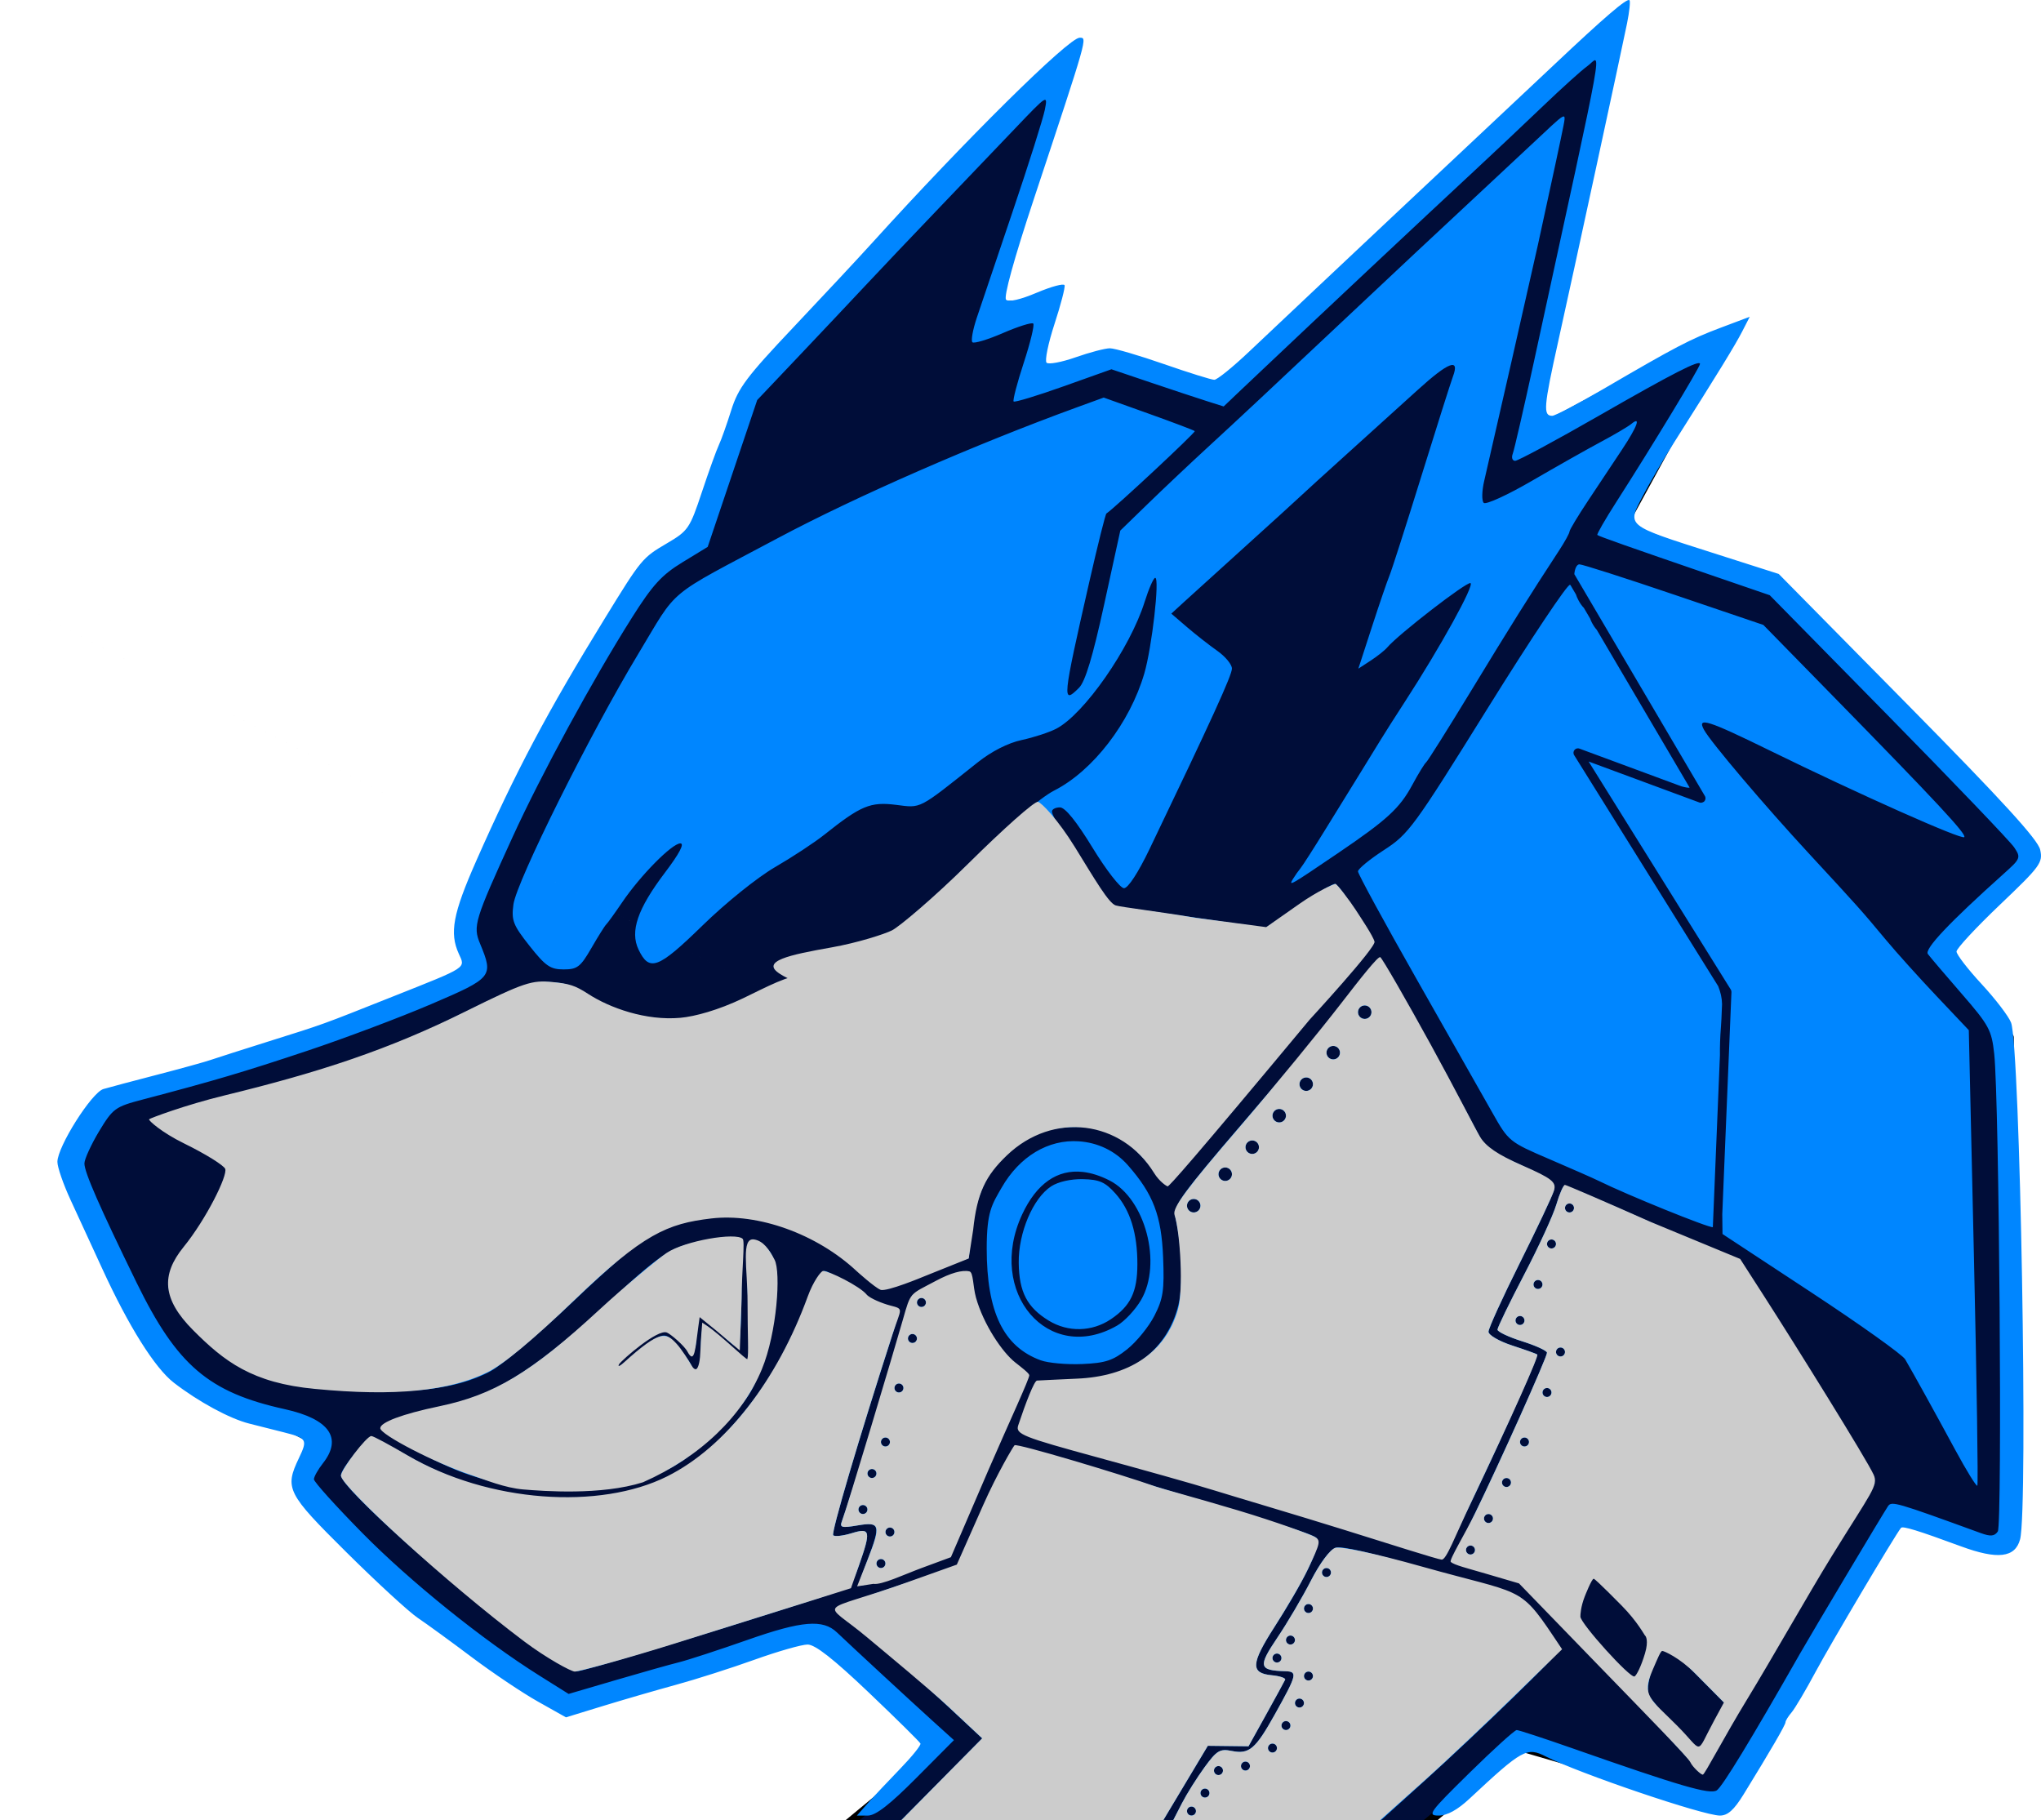 <?xml version="1.0" encoding="UTF-8" standalone="no"?>
<!-- Created with Inkscape (http://www.inkscape.org/) -->

<svg
   version="1.1"
   id="svg2"
   width="453.531"
   height="404.384"
   viewBox="0 0 453.531 404.384"
   sodipodi:docname="Logo.svg"
   inkscape:version="1.2.2 (732a01da63, 2022-12-09)"
   xmlns:inkscape="http://www.inkscape.org/namespaces/inkscape"
   xmlns:sodipodi="http://sodipodi.sourceforge.net/DTD/sodipodi-0.dtd"
   xmlns="http://www.w3.org/2000/svg"
   xmlns:svg="http://www.w3.org/2000/svg">
  <defs
     id="defs6">
    <linearGradient
       id="linearGradient3388"
       inkscape:swatch="solid">
      <stop
         style="stop-color:#b5b5b5;stop-opacity:0;"
         offset="0"
         id="stop3386" />
    </linearGradient>
  </defs>
  <sodipodi:namedview
     id="namedview4"
     pagecolor="#000840"
     bordercolor="#999999"
     borderopacity="1"
     inkscape:showpageshadow="0"
     inkscape:pageopacity="0"
     inkscape:pagecheckerboard="0"
     inkscape:deskcolor="#d1d1d1"
     showgrid="false"
     inkscape:zoom="1.4142136"
     inkscape:cx="119.50105"
     inkscape:cy="202.93965"
     inkscape:window-width="1920"
     inkscape:window-height="1009"
     inkscape:window-x="-8"
     inkscape:window-y="-8"
     inkscape:window-maximized="1"
     inkscape:current-layer="g8" />
  <g
     inkscape:groupmode="layer"
     inkscape:label="Image"
     id="g8"
     transform="translate(-393.243,-71.616)">
    <path
       style="fill:#000d39;fill-opacity:1;fill-rule:evenodd;stroke:#000000;stroke-width:1.978;stroke-linecap:round;stroke-linejoin:round;stroke-dashoffset:143.073;paint-order:stroke fill markers;stop-color:#000000"
       d="m 465.743,407.616 -5.5,-9.5 4,-6 -32.5,-16.5 -23,-43.5 9.5,-16 60,-19 21,-10.5 -3,-11 28.5,-57.5 12.5,-18.5 11.5,-7 10.5,-33.5 66.5,-68.5 3,-1 -14.5,50 10,-0.5 -1,17 15,-4.5 28.5,7.5 82.5,-80 0.5,8.5 -15.5,80 37,-20 3,3.5 -20.5,37.5 34.5,13 56.5,59 -19.5,22 14.5,19.5 0.5,111.5 -3.5,1 -22.5,-6 -39,64 -44.5,-13 -24.5,20.5 h -128.5 l 23,-19 -4,-6.5 -23,-20.5 -51,16.5 -16.5,-6.5 z"
       id="path414" />
    <path
       id="path904"
       style="fill:#0086ff;fill-opacity:1"
       d="m 755.328,71.66 c -0.53,-0.53 -5.447,3.682 -16.781,14.377 -4.976,4.696 -12.641,11.896 -17.033,16 -4.392,4.104 -11.592,10.864 -16,15.02 -4.407,4.156 -12.514,11.781 -18.014,16.945 -5.5,5.164 -12.988,12.226 -16.639,15.693 -3.651,3.467 -7.157,6.305 -7.791,6.305 -0.634,0 -5.679,-1.575 -11.209,-3.5 -5.53,-1.925 -10.922,-3.5 -11.982,-3.5 -1.061,0 -4.484,0.898 -7.607,1.996 -3.123,1.098 -6.036,1.64 -6.471,1.205 -0.435,-0.435 0.357,-4.299 1.758,-8.588 1.401,-4.289 2.41,-8.17 2.244,-8.625 -0.166,-0.455 -2.949,0.291 -6.184,1.66 -3.651,1.546 -6.235,2.136 -6.816,1.555 -0.581,-0.581 1.753,-9.043 6.156,-22.32 C 635.076,79.341 634.889,80 633.141,80 c -2.42,0 -25.407,22.728 -46.047,45.527 -2.974,3.285 -10.843,11.72 -17.488,18.744 -10.468,11.067 -12.323,13.537 -13.881,18.5 -0.989,3.15 -2.226,6.629 -2.75,7.729 -0.524,1.1 -2.22,5.808 -3.77,10.463 -2.686,8.07 -3.044,8.596 -7.74,11.355 -5.51,3.237 -5.666,3.425 -13.812,16.672 -12.833,20.868 -19.792,33.991 -28.604,53.941 -5.159,11.682 -5.962,15.971 -3.855,20.594 1.481,3.25 2.122,2.833 -14.572,9.467 -16.382,6.51 -15.09,6.042 -27.621,9.982 -5.775,1.816 -11.625,3.686 -13,4.156 -1.375,0.47 -6.775,1.961 -12,3.314 -5.225,1.354 -10.526,2.764 -11.779,3.133 C 413.609,314.347 406,326.397 406,329.764 c 0,1.181 1.314,4.979 2.92,8.441 1.606,3.462 4.777,10.345 7.045,15.295 5.851,12.768 11.697,22.076 15.908,25.33 5.465,4.223 12.404,7.984 16.746,9.078 2.134,0.538 5.605,1.414 7.711,1.947 5.116,1.295 5.298,1.606 3.35,5.691 -3.233,6.779 -2.713,7.812 10.57,20.982 6.737,6.68 13.865,13.232 15.84,14.559 1.974,1.327 7.374,5.258 12,8.736 4.626,3.478 11.225,7.905 14.664,9.838 l 6.252,3.514 8.248,-2.529 c 4.536,-1.391 11.846,-3.513 16.246,-4.715 4.4,-1.202 12.232,-3.703 17.402,-5.559 C 566.073,438.518 571.383,437 572.701,437 c 1.68,0 5.749,3.193 13.598,10.666 6.16,5.866 11.326,10.964 11.479,11.33 0.152,0.366 -1.873,2.881 -4.5,5.592 -2.627,2.71 -5.868,6.162 -7.201,7.67 L 583.652,475 h 2.445 c 1.737,0 4.863,-2.428 10.783,-8.379 l 8.336,-8.381 -4.834,-4.369 c -4.535,-4.1 -18.327,-16.851 -21.164,-19.566 -3.103,-2.969 -7.772,-2.583 -19.768,1.629 -6.454,2.266 -13.36,4.52 -15.344,5.01 -1.984,0.49 -8.309,2.273 -14.057,3.961 l -10.451,3.068 -6.473,-4.059 C 500.583,436.049 484.382,423.006 473.75,412.213 467.838,406.211 463,400.843 463,400.285 c 0,-0.558 0.9,-2.16 2,-3.559 4.411,-5.607 1.418,-9.841 -8.5,-12.027 -16.892,-3.723 -23.922,-9.728 -32.904,-28.105 C 415.351,339.726 412,332.074 412,330.113 c 0,-0.936 1.462,-4.132 3.25,-7.104 3.098,-5.149 3.555,-5.483 9.75,-7.111 15.842,-4.164 22.425,-6.114 36.5,-10.809 8.25,-2.752 20.625,-7.409 27.5,-10.35 13.73,-5.873 13.948,-6.142 10.916,-13.465 -1.616,-3.902 -1.234,-5.158 7.209,-23.641 6.385,-13.977 17.836,-35.018 26.609,-48.895 4.53,-7.166 6.561,-9.386 11.152,-12.189 L 550.5,193.123 556,176.812 561.5,160.5 l 9,-9.488 c 4.95,-5.219 11.742,-12.419 15.092,-16 3.35,-3.581 10.618,-11.237 16.152,-17.012 5.534,-5.775 13.279,-13.875 17.211,-18 7.024,-7.368 7.137,-7.438 6.463,-4 -0.378,1.925 -3.58,12.05 -7.115,22.5 -3.536,10.45 -7.146,21.143 -8.021,23.762 -0.876,2.619 -1.308,5.044 -0.961,5.391 0.347,0.347 3.402,-0.571 6.791,-2.041 3.389,-1.47 6.416,-2.418 6.727,-2.107 0.311,0.311 -0.64,4.235 -2.111,8.723 -1.471,4.487 -2.479,8.353 -2.242,8.59 0.237,0.237 5.224,-1.276 11.082,-3.363 l 10.65,-3.795 8.643,2.92 c 4.753,1.605 10.362,3.463 12.467,4.129 l 3.826,1.211 8.664,-8.209 c 12.654,-11.99 35.79,-33.701 47.17,-44.262 4.118,-3.821 10.933,-10.247 15.145,-14.279 4.212,-4.033 8.606,-7.996 9.764,-8.807 3.242,-2.271 4.657,-10.132 -11.846,65.82 -2.233,10.275 -4.331,19.388 -4.662,20.25 -0.331,0.862 -0.088,1.568 0.539,1.568 0.627,0 9.015,-4.517 18.639,-10.037 C 764.995,154.539 771,151.465 771,152.48 c 0,0.713 -10.632,18.245 -18.652,30.758 -2.458,3.835 -4.329,7.092 -4.158,7.238 0.357,0.305 6.866,2.601 25.311,8.928 l 13,4.459 26.359,26.818 c 14.498,14.75 27.074,27.887 27.947,29.193 1.533,2.293 1.452,2.497 -2.359,5.912 -12.079,10.823 -17.626,16.694 -16.812,17.795 0.476,0.644 3.847,4.606 7.492,8.803 6.099,7.023 6.676,8.089 7.25,13.373 1.114,10.257 1.823,104.644 0.797,106.127 -0.742,1.072 -1.605,1.149 -3.816,0.344 -18.902,-6.888 -19.793,-7.146 -20.59,-5.953 -1.123,1.682 -17.075,28.403 -19.535,32.725 -10.952,19.235 -17.282,29.627 -18.52,30.408 -1.537,0.969 -8.054,-0.929 -31.92,-9.301 C 736.354,457.849 730.717,456 730.27,456 c -0.448,0 -5.165,4.275 -10.484,9.5 -8.964,8.806 -9.466,9.5 -6.85,9.5 1.881,0 4.164,-1.252 6.842,-3.75 11.779,-10.989 12.748,-11.524 16.986,-9.367 7.412,3.77 34.96,13.117 38.662,13.117 1.744,0 3.133,-1.246 5.289,-4.75 C 786.78,460.392 790,454.847 790,454.262 c 0,-0.333 0.608,-1.315 1.352,-2.184 0.744,-0.868 3.161,-4.953 5.371,-9.078 3.277,-6.116 17.664,-30.364 18.938,-31.918 0.382,-0.466 3.74,0.567 13.34,4.102 8.133,2.995 12.032,2.532 13.125,-1.557 1.81,-6.773 0.017,-109.49 -2.004,-114.807 -0.53,-1.395 -3.475,-5.248 -6.543,-8.562 C 830.51,286.944 828,283.69 828,283.027 c 0,-0.662 4.333,-5.331 9.631,-10.377 9.025,-8.596 9.591,-9.368 8.961,-12.236 -0.493,-2.243 -8.348,-10.842 -29.383,-32.168 L 788.5,199.139 773.746,194.428 c -19.367,-6.185 -18.978,-5.869 -15.457,-12.598 1.534,-2.932 4.643,-8.255 6.908,-11.83 9.828,-15.514 13.625,-21.704 15.188,-24.752 l 1.668,-3.25 -6.457,2.43 c -6.808,2.562 -9.909,4.184 -26.188,13.684 -5.551,3.239 -10.613,5.889 -11.25,5.889 -2.06,0 -1.902,-1.968 1.328,-16.5 3.323,-14.946 14.131,-64.879 15.307,-70.713 0.522,-2.592 0.763,-4.899 0.535,-5.127 z m -14.52,25.873 c -0.345,-0.276 -1.614,0.903 -4.932,4.023 -2.958,2.782 -8.74,8.182 -12.85,12 -9.018,8.378 -20.682,19.295 -31.512,29.492 -15.754,14.834 -23.116,21.716 -29.994,28.037 -3.839,3.528 -9.759,9.114 -13.156,12.414 l -6.178,6 -3.602,16.48 c -2.523,11.543 -4.191,17.07 -5.566,18.445 -3.824,3.824 -3.728,2.846 2.318,-23.693 1.851,-8.122 3.544,-14.885 3.764,-15.027 1.786,-1.158 19.893,-18.042 19.631,-18.305 -0.187,-0.187 -4.814,-1.94 -10.285,-3.896 l -9.947,-3.557 -6,2.186 c -22.553,8.212 -49.044,19.793 -66.336,29.002 -25.394,13.524 -22.013,10.717 -31.139,25.84 -10.632,17.619 -27.01,50.499 -27.693,55.594 -0.477,3.556 -0.084,4.565 3.59,9.213 3.54,4.478 4.611,5.219 7.559,5.219 3.046,0 3.746,-0.538 6.18,-4.75 1.509,-2.612 2.992,-4.975 3.295,-5.25 0.303,-0.275 1.898,-2.488 3.547,-4.916 C 535.549,266.122 542.582,259 544.422,259 c 0.979,0 -0.206,2.252 -3.422,6.5 -6.098,8.057 -7.808,13.045 -5.861,17.105 2.394,4.996 4.354,4.256 14.205,-5.355 5.184,-5.058 12.193,-10.694 16.156,-12.994 3.85,-2.234 8.757,-5.464 10.906,-7.176 8.13,-6.475 10.24,-7.355 15.926,-6.645 5.723,0.715 4.778,1.206 18.139,-9.414 3.11,-2.472 6.776,-4.338 9.799,-4.986 2.657,-0.57 6.106,-1.695 7.666,-2.502 6.182,-3.197 16.407,-17.858 19.654,-28.182 0.926,-2.943 1.983,-5.352 2.348,-5.352 1.041,0 -0.717,15.439 -2.42,21.256 -3.212,10.974 -11.411,21.622 -20.023,26.004 -3.098,1.577 -10.28,7.728 -18.922,16.207 -7.661,7.516 -15.207,14.326 -16.768,15.133 -1.561,0.807 -7.863,2.604 -14.006,3.99 -6.143,1.387 -11.543,2.752 -12,3.035 -1.715,1.06 0.448,2.378 4.01,2.443 l 3.691,0.066 -4.5,1.293 c -2.475,0.711 -7.957,2.93 -12.184,4.932 -6.87,3.254 -8.544,3.641 -15.783,3.641 -8.777,0 -12.765,-1.206 -17.672,-5.344 -2.328,-1.964 -4.393,-2.699 -8,-2.85 -4.223,-0.176 -6.765,0.738 -19.361,6.961 -17.314,8.554 -29.775,12.986 -52.305,18.604 -9.242,2.304 -16.892,4.571 -17,5.039 -0.108,0.468 3.742,2.839 8.555,5.27 5.109,2.58 8.75,5.04 8.75,5.91 0,2.01 -3.476,8.716 -7.988,15.41 -6.589,9.775 -6.533,9.512 -3.131,14.809 7.116,11.078 17.096,17.123 30.119,18.244 19.572,1.685 31.291,0.547 39.311,-3.818 2.679,-1.458 11.128,-8.621 18.773,-15.918 7.646,-7.297 15.662,-14.166 17.812,-15.264 12.895,-6.578 32.27,-2.986 44.75,8.295 2.831,2.559 5.531,4.644 6,4.633 0.469,-0.011 4.904,-1.553 9.854,-3.426 l 9,-3.406 0.672,-5.922 C 610.868,330.297 619.25,322 632.633,322 c 6.856,0 10.005,1.621 15.613,8.031 l 4.447,5.084 5.961,-6.809 c 3.279,-3.744 9.976,-11.757 14.885,-17.807 4.908,-6.05 12.459,-15.162 16.779,-20.248 l 7.855,-9.248 -3.635,-6.502 C 692.539,270.926 690.436,268 689.865,268 c -0.571,0 -4.261,2.199 -8.201,4.887 l -7.164,4.887 -16,-2.332 c -8.8,-1.282 -16.678,-2.356 -17.508,-2.387 C 639.597,273.003 627,253.971 627,251.914 627,251.411 627.797,251 628.771,251 c 1.157,0 3.673,3.114 7.25,8.969 3.013,4.933 6.154,8.977 6.979,8.988 0.907,0.012 3.158,-3.434 5.695,-8.719 13.815,-28.778 18.303,-38.612 18.297,-40.084 -0.004,-0.91 -1.466,-2.679 -3.25,-3.932 -1.784,-1.253 -4.813,-3.626 -6.732,-5.273 l -3.488,-2.994 2.988,-2.738 c 1.644,-1.506 7.693,-6.987 13.441,-12.18 5.749,-5.193 11.184,-10.137 12.076,-10.988 0.893,-0.851 5.615,-5.149 10.494,-9.549 4.879,-4.4 11.971,-10.815 15.76,-14.256 6.853,-6.224 9.396,-7.186 7.814,-2.959 -0.456,1.218 -3.624,11.215 -7.039,22.215 -3.415,11 -6.591,20.9 -7.057,22 -0.466,1.1 -2.213,6.202 -3.883,11.338 l -3.035,9.338 2.709,-1.764 c 1.49,-0.97 3.159,-2.294 3.709,-2.945 2.447,-2.895 17.589,-14.603 18.496,-14.301 0.983,0.328 -6.745,14.313 -14.553,26.334 -2.143,3.3 -4.582,7.132 -5.42,8.516 -0.838,1.383 -2.873,4.691 -4.523,7.352 -1.65,2.66 -5.12,8.278 -7.711,12.484 -2.59,4.206 -5.084,8.098 -5.543,8.648 -0.459,0.55 -1.222,1.632 -1.695,2.404 -1.057,1.726 -0.668,1.504 9.949,-5.697 11.001,-7.462 13.758,-9.993 16.572,-15.207 1.336,-2.475 2.714,-4.725 3.064,-5 0.35,-0.275 4.879,-7.475 10.062,-16 8.605,-14.152 12.992,-21.149 19.475,-31.055 C 740.953,191.991 742,190.094 742,189.729 c 0,-0.366 1.88,-3.493 4.18,-6.947 2.299,-3.455 5.674,-8.534 7.5,-11.289 3.423,-5.166 4.275,-7.531 2.047,-5.682 -0.7,0.581 -3.738,2.373 -6.75,3.98 -3.012,1.608 -9.912,5.504 -15.334,8.658 -5.422,3.154 -10.237,5.356 -10.701,4.893 -0.464,-0.464 -0.419,-2.642 0.098,-4.842 1.269,-5.401 10.989,-48.111 11.947,-52.5 3.193,-14.623 5.193,-23.945 5.688,-26.5 0.215,-1.11 0.342,-1.801 0.135,-1.967 z M 744.205,197 c -0.593,0 -1.033,0.976 -1.131,2.178 l 29.027,49.32 c 0.216,0.387 0.148,0.871 -0.166,1.184 -0.036,0.064 -0.114,0.099 -0.201,0.127 -0.245,0.16 -0.548,0.204 -0.828,0.119 l -24.66,-9.121 31.594,50.67 c 0.105,0.169 0.157,0.366 0.148,0.564 l -2.039,49.369 0.051,4.381 19.75,12.986 c 10.862,7.143 20.24,13.828 20.84,14.855 1.906,3.265 6.516,11.602 11.152,20.166 2.471,4.565 4.669,8.124 4.883,7.91 0.214,-0.214 -0.124,-23.074 -0.752,-50.799 l -1.143,-50.41 -7.115,-7.518 c -3.913,-4.134 -8.98,-9.759 -11.26,-12.5 -5.432,-6.529 -6.246,-7.441 -17.018,-19.082 -10.036,-10.847 -21.955,-24.897 -23.455,-27.65 -1.585,-2.909 0.799,-2.157 14.623,4.615 19.924,9.76 42.601,19.86 43.213,19.248 0.598,-0.598 -6.022,-7.708 -29.43,-31.615 l -15.209,-15.535 -19.836,-6.73 C 754.335,200.03 744.867,197 744.205,197 Z m -2.098,4.566 c -0.491,-0.303 -8.694,11.99 -18.23,27.316 -16.531,26.568 -17.608,28.04 -23.107,31.602 -3.173,2.054 -5.77,4.189 -5.77,4.742 0,0.554 5.916,11.417 13.146,24.141 7.231,12.723 14.768,26.01 16.75,29.525 3.546,6.29 3.747,6.452 12.604,10.248 4.95,2.122 9.9,4.303 11,4.848 6.271,3.103 24.528,10.497 25.352,10.279 l 1.578,-38.207 c -0.025,-1.863 0.044,-4.076 0.219,-6.223 0.064,-0.787 0.067,-1.218 0.115,-1.863 l 0.135,-3.262 c -0.027,-1.409 -0.333,-2.679 -0.855,-3.984 l -32.008,-51.33 c -0.5,-0.801 0.299,-1.78 1.184,-1.451 l 22.666,8.383 c 0.969,0.263 1.642,0.371 1.799,0.258 L 748.066,211.557 C 747.741,211.196 747.367,210.685 747,210 c -0.2,-0.373 -0.299,-0.657 -0.414,-0.957 l -1.4,-2.381 C 744.845,206.334 744.419,205.783 744,205 c -0.276,-0.516 -0.461,-0.969 -0.57,-1.324 l -1.24,-2.107 c -0.028,-0.01 -0.053,0.016 -0.082,-0.002 z m -42.947,83.336 c -0.393,0.462 -3.826,4.89 -7.629,9.84 -3.803,4.95 -13.915,16.812 -22.357,26.656 -13.278,15.482 -15.272,18.25 -14.775,20.5 1.511,6.846 1.794,15.281 0.664,19.777 -2.626,10.447 -11.488,16.661 -23.906,16.764 l -7.379,0.06 -1.994,5.346 c -1.097,2.94 -1.609,5.669 -1.139,6.068 0.47,0.399 7.38,2.473 15.355,4.609 7.975,2.136 28.675,8.25 46,13.586 17.325,5.336 31.62,9.745 31.766,9.797 0.735,0.259 21.68,-44.839 21.066,-45.357 -0.182,-0.154 -2.695,-1.051 -5.582,-1.994 -2.888,-0.943 -5.25,-2.318 -5.25,-3.055 0,-0.736 3.11,-7.563 6.91,-15.17 3.8,-7.607 7.198,-14.823 7.553,-16.037 0.575,-1.968 -0.2,-2.595 -7.158,-5.781 L 723.5,326.938 l -4.908,-9.219 c -10.571,-19.854 -18.75,-33.618 -19.432,-32.816 z M 696.5,295 c 0.825,0 1.5,0.675 1.5,1.5 0,0.825 -0.675,1.5 -1.5,1.5 -0.825,0 -1.5,-0.675 -1.5,-1.5 0,-0.825 0.675,-1.5 1.5,-1.5 z m -7,9 c 0.825,0 1.5,0.675 1.5,1.5 0,0.825 -0.675,1.5 -1.5,1.5 -0.825,0 -1.5,-0.675 -1.5,-1.5 0,-0.825 0.675,-1.5 1.5,-1.5 z m -6,7 c 0.825,0 1.5,0.675 1.5,1.5 0,0.825 -0.675,1.5 -1.5,1.5 -0.825,0 -1.5,-0.675 -1.5,-1.5 0,-0.825 0.675,-1.5 1.5,-1.5 z m -6,7 c 0.825,0 1.5,0.675 1.5,1.5 0,0.825 -0.675,1.5 -1.5,1.5 -0.825,0 -1.5,-0.675 -1.5,-1.5 0,-0.825 0.675,-1.5 1.5,-1.5 z m -6,7 c 0.825,0 1.5,0.675 1.5,1.5 0,0.825 -0.675,1.5 -1.5,1.5 -0.825,0 -1.5,-0.675 -1.5,-1.5 0,-0.825 0.675,-1.5 1.5,-1.5 z m -38.498,0.193 c -6.796,-0.476 -13.2,3.334 -17.201,10.32 C 613.7,339.182 612.5,340.774 612.5,349 c 0,14.134 3.708,21.813 12,24.85 1.65,0.604 5.796,0.976 9.213,0.828 5.178,-0.224 6.844,-0.771 10,-3.283 2.083,-1.658 4.809,-5.013 6.057,-7.455 1.944,-3.804 2.221,-5.657 1.93,-12.939 -0.372,-9.304 -2.19,-14.074 -7.797,-20.459 -2.919,-3.325 -6.823,-5.062 -10.9,-5.348 z M 665.5,331 c 0.825,0 1.5,0.675 1.5,1.5 0,0.825 -0.675,1.5 -1.5,1.5 -0.825,0 -1.5,-0.675 -1.5,-1.5 0,-0.825 0.675,-1.5 1.5,-1.5 z m -31.654,0.994 c 1.879,0.208 3.867,0.839 5.951,1.902 7.946,4.054 11.737,18.427 7.002,26.547 -1.265,2.169 -3.649,4.724 -5.299,5.676 -15.314,8.834 -29.178,-7.382 -21.115,-24.697 3.19,-6.851 7.825,-10.051 13.461,-9.428 z m 0.031,1.605 c -2.668,-0.06 -5.508,0.583 -7.057,1.598 -4.038,2.645 -7.282,10.293 -7.205,16.984 0.074,6.486 1.859,9.918 6.689,12.863 4.287,2.614 9.609,2.489 13.783,-0.324 4.385,-2.955 5.881,-6.059 5.893,-12.221 0.013,-6.865 -1.591,-12.032 -4.871,-15.703 -2.27,-2.54 -3.57,-3.115 -7.232,-3.197 z M 740.951,335 c -0.349,0 -1.194,1.913 -1.877,4.25 -0.683,2.337 -3.904,9.349 -7.158,15.582 -3.254,6.233 -5.916,11.723 -5.916,12.199 0,0.476 2.475,1.646 5.5,2.6 3.025,0.954 5.5,2.095 5.5,2.535 0,1.058 -10.829,25.16 -16.51,36.744 -2.47,5.037 -4.49,9.303 -4.49,9.479 0,0.176 3.375,1.322 7.5,2.547 l 7.502,2.227 18.49,19.186 c 10.17,10.552 19.216,20.218 20.102,21.482 0.886,1.264 1.804,2.106 2.041,1.869 0.237,-0.237 5.28,-8.93 11.207,-19.316 5.927,-10.386 14.421,-24.805 18.877,-32.043 l 8.102,-13.158 -7.709,-12.842 c -4.24,-7.062 -11.128,-18.201 -15.307,-24.754 l -7.598,-11.914 -18.811,-8.336 C 750.051,338.751 741.3,335 740.951,335 Z M 658.5,338 c 0.825,0 1.5,0.675 1.5,1.5 0,0.825 -0.675,1.5 -1.5,1.5 -0.825,0 -1.5,-0.675 -1.5,-1.5 0,-0.825 0.675,-1.5 1.5,-1.5 z m 83.5,1 c 0.55,0 1,0.45 1,1 0,0.55 -0.45,1 -1,1 -0.55,0 -1,-0.45 -1,-1 0,-0.55 0.45,-1 1,-1 z m -184,7.727 -6.295,0.506 c -8.303,0.666 -10.61,1.993 -22.312,12.842 -16.943,15.707 -25.785,21.351 -37.393,23.863 -6.874,1.488 -14,4.001 -14,4.938 0,1.191 12.13,7.788 18.52,10.072 3.311,1.184 8.261,2.527 11,2.984 12.725,2.127 25.93,0.546 34.768,-4.164 3.526,-1.879 8.345,-5.814 12.121,-9.893 5.348,-5.776 6.59,-7.851 8.455,-14.133 4.221,-14.22 4.097,-23.528 -0.344,-25.551 -1.652,-0.753 -2.653,-0.783 -3.08,-0.092 -0.348,0.563 -0.311,6.622 0.084,13.463 0.427,7.4 0.345,12.438 -0.201,12.438 -0.505,0 -2.674,-1.8 -4.822,-4 -2.148,-2.2 -4.265,-4 -4.703,-4 -0.438,0 -0.797,2.25 -0.797,5 0,2.75 -0.45,5 -1,5 -0.55,0 -1.013,-0.338 -1.027,-0.75 -0.015,-0.412 -1.287,-2.269 -2.828,-4.127 -2.559,-3.085 -3.01,-3.27 -5.223,-2.131 -1.332,0.686 -3.941,2.655 -5.799,4.377 -1.858,1.722 -3.208,2.619 -3,1.992 0.663,-1.998 8.995,-8.361 10.949,-8.361 1.035,0 2.619,1.125 3.52,2.5 2.338,3.569 3.408,3.098 3.408,-1.5 0,-2.2 0.363,-4 0.805,-4 0.442,0 2.33,1.575 4.195,3.5 1.866,1.925 3.753,3.5 4.195,3.5 C 557.637,371 558,365.539 558,358.863 Z M 738,347 c 0.55,0 1,0.45 1,1 0,0.55 -0.45,1 -1,1 -0.55,0 -1,-0.45 -1,-1 0,-0.55 0.45,-1 1,-1 z m -161.523,7 c -0.727,0 -1.862,1.688 -2.523,3.75 -0.661,2.062 -3.487,8.229 -6.277,13.705 -5.849,11.477 -15.67,22.678 -24.129,27.518 -15.858,9.073 -39.934,7.458 -59.93,-4.021 C 479.832,392.778 476.391,391 475.971,391 474.757,391 469,397.932 469,399.393 c 0,2.922 27.276,27.047 44.037,38.951 3.554,2.524 7.276,4.605 8.271,4.623 1.52,0.028 26.097,-7.406 54.125,-16.371 6.838,-2.187 6.96,-2.286 8.674,-7.156 2.718,-7.723 2.553,-8.455 -1.607,-7.178 -1.925,0.591 -3.773,0.797 -4.109,0.461 -0.499,-0.499 5.697,-21.488 13.18,-44.65 C 593.442,362.279 593.402,362 590.723,362 c -1.252,0 -4.672,-1.8 -7.6,-4 -2.928,-2.2 -5.919,-4 -6.646,-4 z m 31.625,0.207 c -0.362,0.161 -3.24,1.39 -6.395,2.732 l -5.736,2.439 -2.047,7.061 c -2.188,7.541 -12.546,40.412 -13.596,43.148 -0.545,1.42 -0.073,1.545 3.521,0.938 4.951,-0.837 5.141,-0.153 2.15,7.715 -1.1,2.893 -2,5.372 -2,5.51 -9.8e-4,0.488 1.607,0.034 10.918,-3.09 l 9.418,-3.16 8.754,-20.26 8.752,-20.26 -3.396,-2.59 c -3.703,-2.824 -7.949,-10.687 -9.012,-16.684 -0.37,-2.086 -0.97,-3.661 -1.332,-3.5 z M 735,356 c 0.55,0 1,0.45 1,1 0,0.55 -0.45,1 -1,1 -0.55,0 -1,-0.45 -1,-1 0,-0.55 0.45,-1 1,-1 z m -137,4 c 0.55,0 1,0.45 1,1 0,0.55 -0.45,1 -1,1 -0.55,0 -1,-0.45 -1,-1 0,-0.55 0.45,-1 1,-1 z m 133,4 c 0.55,0 1,0.45 1,1 0,0.55 -0.45,1 -1,1 -0.55,0 -1,-0.45 -1,-1 0,-0.55 0.45,-1 1,-1 z m -135,4 c 0.55,0 1,0.45 1,1 0,0.55 -0.45,1 -1,1 -0.55,0 -1,-0.45 -1,-1 0,-0.55 0.45,-1 1,-1 z m 144,3 c 0.55,0 1,0.45 1,1 0,0.55 -0.45,1 -1,1 -0.55,0 -1,-0.45 -1,-1 0,-0.55 0.45,-1 1,-1 z m -147,8 c 0.55,0 1,0.45 1,1 0,0.55 -0.45,1 -1,1 -0.55,0 -1,-0.45 -1,-1 0,-0.55 0.45,-1 1,-1 z m 144,1 c 0.55,0 1,0.45 1,1 0,0.55 -0.45,1 -1,1 -0.55,0 -1,-0.45 -1,-1 0,-0.55 0.45,-1 1,-1 z m -147,11 c 0.55,0 1,0.45 1,1 0,0.55 -0.45,1 -1,1 -0.55,0 -1,-0.45 -1,-1 0,-0.55 0.45,-1 1,-1 z m 142,0 c 0.55,0 1,0.45 1,1 0,0.55 -0.45,1 -1,1 -0.55,0 -1,-0.45 -1,-1 0,-0.55 0.45,-1 1,-1 z m -113.312,2.318 c -0.653,0.267 -3.785,6.285 -6.961,13.371 l -5.773,12.883 -12.957,4.277 c -7.126,2.352 -13.155,4.6 -13.4,4.996 -0.245,0.397 3.007,3.521 7.229,6.943 4.221,3.422 11.501,9.786 16.176,14.143 l 8.5,7.92 -8.979,9.074 L 593.541,476 h 29.107 29.107 l 4.939,-8.25 4.939,-8.25 4.521,0.053 4.52,0.053 3.912,-7.047 c 2.151,-3.876 4.052,-7.356 4.223,-7.734 0.171,-0.378 -1.176,-0.831 -2.992,-1.006 -4.734,-0.456 -4.619,-2.547 0.584,-10.664 7.195,-11.225 10.746,-18.803 9.314,-19.877 -1.304,-0.978 -6.291,-2.555 -42.529,-13.441 -12.822,-3.852 -23.847,-6.784 -24.5,-6.518 z M 587,398 c 0.55,0 1,0.45 1,1 0,0.55 -0.45,1 -1,1 -0.55,0 -1,-0.45 -1,-1 0,-0.55 0.45,-1 1,-1 z m 141,2 c 0.55,0 1,0.45 1,1 0,0.55 -0.45,1 -1,1 -0.55,0 -1,-0.45 -1,-1 0,-0.55 0.45,-1 1,-1 z m -143,6 c 0.55,0 1,0.45 1,1 0,0.55 -0.45,1 -1,1 -0.55,0 -1,-0.45 -1,-1 0,-0.55 0.45,-1 1,-1 z m 139,2 c 0.55,0 1,0.45 1,1 0,0.55 -0.45,1 -1,1 -0.55,0 -1,-0.45 -1,-1 0,-0.55 0.45,-1 1,-1 z m -133,3 c 0.55,0 1,0.45 1,1 0,0.55 -0.45,1 -1,1 -0.55,0 -1,-0.45 -1,-1 0,-0.55 0.45,-1 1,-1 z m 129,4 c 0.55,0 1,0.45 1,1 0,0.55 -0.45,1 -1,1 -0.55,0 -1,-0.45 -1,-1 0,-0.55 0.45,-1 1,-1 z m -29.91,0.473 c -1.313,0.417 -3.461,3.257 -5.559,7.354 -1.88,3.671 -5.237,9.371 -7.461,12.666 -4.331,6.418 -4.128,7.261 1.787,7.438 2.779,0.083 2.626,0.699 -2.381,9.668 -4.259,7.629 -5.659,8.815 -9.49,8.049 -2.673,-0.535 -3.349,-0.13 -6.088,3.627 -1.695,2.325 -3.949,5.914 -5.01,7.977 l -1.93,3.75 h 23.094 23.094 l 9.145,-8.25 C 721.691,456.563 740,438.776 740,437.916 c 0,-0.385 -2.052,-3.141 -4.561,-6.125 l -4.562,-5.424 -19.324,-5.787 c -12.345,-3.697 -20.096,-5.541 -21.463,-5.107 z M 589,418 c 0.55,0 1,0.45 1,1 0,0.55 -0.45,1 -1,1 -0.55,0 -1,-0.45 -1,-1 0,-0.55 0.45,-1 1,-1 z m 99,2 c 0.55,0 1,0.45 1,1 0,0.55 -0.45,1 -1,1 -0.55,0 -1,-0.45 -1,-1 0,-0.55 0.45,-1 1,-1 z m 59.15,1.707 6.424,6.367 c 3.808,3.774 6.41,7.194 6.385,8.396 -0.023,1.116 -0.833,3.512 -1.799,5.324 l -1.758,3.295 -6.201,-6.459 C 746.79,435.079 744,431.514 744,430.709 c 0,-0.805 0.708,-3.161 1.574,-5.234 z M 684,428 c 0.55,0 1,0.45 1,1 0,0.55 -0.45,1 -1,1 -0.55,0 -1,-0.45 -1,-1 0,-0.55 0.45,-1 1,-1 z m -4,7 c 0.55,0 1,0.45 1,1 0,0.55 -0.45,1 -1,1 -0.55,0 -1,-0.45 -1,-1 0,-0.55 0.45,-1 1,-1 z m 83.365,2.975 c 1.196,0.407 3.333,2.194 6.635,5.525 l 6.375,6.432 -2.389,5.1 c -1.314,2.805 -2.641,5.255 -2.949,5.445 -0.539,0.333 -9.889,-9.68 -11.396,-12.205 -0.869,-1.456 1.184,-8.881 2.834,-10.25 0.199,-0.165 0.492,-0.183 0.891,-0.047 z M 677,439 c 0.55,0 1,0.45 1,1 0,0.55 -0.45,1 -1,1 -0.55,0 -1,-0.45 -1,-1 0,-0.55 0.45,-1 1,-1 z m 7,4 c 0.55,0 1,0.45 1,1 0,0.55 -0.45,1 -1,1 -0.55,0 -1,-0.45 -1,-1 0,-0.55 0.45,-1 1,-1 z m -2,6 c 0.55,0 1,0.45 1,1 0,0.55 -0.45,1 -1,1 -0.55,0 -1,-0.45 -1,-1 0,-0.55 0.45,-1 1,-1 z m -3,5 c 0.55,0 1,0.45 1,1 0,0.55 -0.45,1 -1,1 -0.55,0 -1,-0.45 -1,-1 0,-0.55 0.45,-1 1,-1 z m -3,5 c 0.55,0 1,0.45 1,1 0,0.55 -0.45,1 -1,1 -0.55,0 -1,-0.45 -1,-1 0,-0.55 0.45,-1 1,-1 z m -6,4 c 0.55,0 1,0.45 1,1 0,0.55 -0.45,1 -1,1 -0.55,0 -1,-0.45 -1,-1 0,-0.55 0.45,-1 1,-1 z m -6,1 c 0.55,0 1,0.45 1,1 0,0.55 -0.45,1 -1,1 -0.55,0 -1,-0.45 -1,-1 0,-0.55 0.45,-1 1,-1 z m -3,5 c 0.55,0 1,0.45 1,1 0,0.55 -0.45,1 -1,1 -0.55,0 -1,-0.45 -1,-1 0,-0.55 0.45,-1 1,-1 z m -3,4 c 0.55,0 1,0.45 1,1 0,0.55 -0.45,1 -1,1 -0.55,0 -1,-0.45 -1,-1 0,-0.55 0.45,-1 1,-1 z"
       sodipodi:nodetypes="ssssssssssssscssssssssssssssssssssssssssssccssssssccscccssscccsssssssssssssccccssssssssssssccccccssssssssssccsssssssssssssssssssssssssssssscccsscccsssssssssscccsssssccsssssssssssssssssssssssssscccssssssssssssssssscccssccscccscccsssssssscccssssssssccssssssssssssssssssssssssssccccccccccssscccssssscccsssssssssccsccccccccsccsccssssssccssssssssssccsssssssssssssssssssssssssssssssssssssssssssssssssssssssssssssssscccsssccscccsssssssscssccsssssssssssssssssssssssssssscssssssscssssssssssssssscscsssscccccsssssssssssssssssssssssssssssssssssssssssssscssscscsscccccccccccsssssssssssssssssssssssssssssssssssssssssssccccssccssssssssssssccssccsccsssssssscssccssssssssssssssssssssssssssssssssssssssssssssssssssssss" />
    <path
       style="fill:#cccccc"
       d="M 602.521,466.919 611.5,457.838 604,450.828 c -4.125,-3.856 -13.161,-11.312 -18.017,-15.379 -10.244,-8.58 -11.359,-5.069 8.719,-12.23 l 11.154,-3.978 5.833,-13.164 c 3.117,-7.035 6.678,-13.035 6.995,-13.353 0.489,-0.489 23.532,6.409 31.381,9.174 1.375,0.484 9.67,2.713 18.195,5.269 8.525,2.557 16.027,5.311 16.988,5.823 1.61,0.858 1.347,1.468 -1.293,7.101 -1.575,3.36 -5.071,9.191 -7.552,13.062 -5.203,8.117 -5.317,10.209 -0.583,10.665 1.816,0.175 3.163,0.628 2.992,1.006 -0.171,0.378 -2.071,3.859 -4.222,7.735 l -3.912,7.047 -4.521,-0.053 -4.521,-0.053 -4.94,8.25 -4.94,8.25 H 622.649 593.542 l 8.979,-9.081 z m 53.367,5.331 c 1.061,-2.062 3.315,-5.652 5.01,-7.977 2.738,-3.757 3.416,-4.16 6.089,-3.625 3.831,0.766 5.23,-0.421 9.49,-8.05 5.007,-8.969 5.159,-9.585 2.38,-9.668 -5.915,-0.176 -6.118,-1.02 -1.787,-7.438 2.224,-3.295 5.582,-8.995 7.461,-12.666 1.957,-3.822 4.27,-6.945 5.412,-7.307 1.17,-0.371 8.209,1.049 19.555,4.239 21.666,6.091 21.319,4.036 28.883,15.339 l 1.976,2.953 -10.51,10.25 c -5.726,5.584 -14.748,14.151 -20.126,18.959 L 699.944,476 H 676.951 653.959 Z M 659,474 c 0,-0.55 -0.45,-1 -1,-1 -0.55,0 -1,0.45 -1,1 0,0.55 0.45,1 1,1 0.55,0 1,-0.45 1,-1 z m 3,-4 c 0,-0.55 -0.45,-1 -1,-1 -0.55,0 -1,0.45 -1,1 0,0.55 0.45,1 1,1 0.55,0 1,-0.45 1,-1 z m 3,-5 c 0,-0.55 -0.45,-1 -1,-1 -0.55,0 -1,0.45 -1,1 0,0.55 0.45,1 1,1 0.55,0 1,-0.45 1,-1 z m 6,-1 c 0,-0.55 -0.45,-1 -1,-1 -0.55,0 -1,0.45 -1,1 0,0.55 0.45,1 1,1 0.55,0 1,-0.45 1,-1 z m 6,-4 c 0,-0.55 -0.45,-1 -1,-1 -0.55,0 -1,0.45 -1,1 0,0.55 0.45,1 1,1 0.55,0 1,-0.45 1,-1 z m 3,-5 c 0,-0.55 -0.45,-1 -1,-1 -0.55,0 -1,0.45 -1,1 0,0.55 0.45,1 1,1 0.55,0 1,-0.45 1,-1 z m 3,-5 c 0,-0.55 -0.45,-1 -1,-1 -0.55,0 -1,0.45 -1,1 0,0.55 0.45,1 1,1 0.55,0 1,-0.45 1,-1 z m 2,-6 c 0,-0.55 -0.45,-1 -1,-1 -0.55,0 -1,0.45 -1,1 0,0.55 0.45,1 1,1 0.55,0 1,-0.45 1,-1 z m -7,-4 c 0,-0.55 -0.45,-1 -1,-1 -0.55,0 -1,0.45 -1,1 0,0.55 0.45,1 1,1 0.55,0 1,-0.45 1,-1 z m 3,-4 c 0,-0.55 -0.45,-1 -1,-1 -0.55,0 -1,0.45 -1,1 0,0.55 0.45,1 1,1 0.55,0 1,-0.45 1,-1 z m 4,-7 c 0,-0.55 -0.45,-1 -1,-1 -0.55,0 -1,0.45 -1,1 0,0.55 0.45,1 1,1 0.55,0 1,-0.45 1,-1 z m 4,-8 c 0,-0.55 -0.45,-1 -1,-1 -0.55,0 -1,0.45 -1,1 0,0.55 0.45,1 1,1 0.55,0 1,-0.45 1,-1 z m 79.852,42.139 c -0.497,-1.074 -9.652,-10.397 -19.994,-21.066 l -18.081,-18.655 -7.46,-2.191 c -3.91,-1.148 -7.041,-1.908 -7.703,-2.599 -0.391,-0.408 3.155,-6.186 5.399,-10.779 C 726.437,396.753 737,373.174 737,372.166 c 0,-0.44 -2.475,-1.581 -5.5,-2.534 -3.025,-0.954 -5.5,-2.123 -5.5,-2.6 0,-0.476 2.662,-5.966 5.916,-12.199 3.254,-6.233 6.475,-13.245 7.158,-15.583 0.683,-2.337 1.59,-4.404 1.915,-4.374 0.325,0.03 8.836,3.681 19.011,8.213 l 19.929,8.24 5.281,8.216 c 6.807,10.59 22.87,36.382 24.376,39.719 1.102,2.443 -0.536,3.875 -9.345,18.164 -5.222,8.47 -13.347,22.866 -18.691,31.617 -5.334,8.735 -9.506,16.87 -9.926,16.87 -0.42,0 -2.275,-1.701 -2.772,-2.775 z m 5.282,-9.232 2.185,-4.031 -6.381,-6.438 c -3.509,-3.541 -6.951,-5.015 -7.312,-5.015 -0.361,0 -0.986,1.527 -2.175,4.291 -2.459,5.716 -0.538,6.285 5.462,12.306 5.995,6.016 3.975,6.72 8.221,-1.113 z m -15.352,-14.947 c 0.837,-2.82 0.172,-3.851 0.036,-3.92 -0.136,-0.068 -1.679,-3.107 -5.23,-6.699 0,0 -5.772,-5.879 -6.2,-5.955 -0.428,-0.075 -1.999,3.939 -1.999,3.939 -0.903,2.334 -0.966,4.013 -0.966,4.469 0,1.508 11.134,13.85 12.04,13.29 0.488,-0.302 1.481,-2.305 2.319,-5.125 z M 721,416 c 0,-0.55 -0.45,-1 -1,-1 -0.55,0 -1,0.45 -1,1 0,0.55 0.45,1 1,1 0.55,0 1,-0.45 1,-1 z m 4,-7 c 0,-0.55 -0.45,-1 -1,-1 -0.55,0 -1,0.45 -1,1 0,0.55 0.45,1 1,1 0.55,0 1,-0.45 1,-1 z m 4,-8 c 0,-0.55 -0.45,-1 -1,-1 -0.55,0 -1,0.45 -1,1 0,0.55 0.45,1 1,1 0.55,0 1,-0.45 1,-1 z m 4,-9 c 0,-0.55 -0.45,-1 -1,-1 -0.55,0 -1,0.45 -1,1 0,0.55 0.45,1 1,1 0.55,0 1,-0.45 1,-1 z m 5,-11 c 0,-0.55 -0.45,-1 -1,-1 -0.55,0 -1,0.45 -1,1 0,0.55 0.45,1 1,1 0.55,0 1,-0.45 1,-1 z m 3,-9 c 0,-0.55 -0.45,-1 -1,-1 -0.55,0 -1,0.45 -1,1 0,0.55 0.45,1 1,1 0.55,0 1,-0.45 1,-1 z m -9,-7 c 0,-0.55 -0.45,-1 -1,-1 -0.55,0 -1,0.45 -1,1 0,0.55 0.45,1 1,1 0.55,0 1,-0.45 1,-1 z m 4,-8 c 0,-0.55 -0.45,-1 -1,-1 -0.55,0 -1,0.45 -1,1 0,0.55 0.45,1 1,1 0.55,0 1,-0.45 1,-1 z m 3,-9 c 0,-0.55 -0.45,-1 -1,-1 -0.55,0 -1,0.45 -1,1 0,0.55 0.45,1 1,1 0.55,0 1,-0.45 1,-1 z m 4,-8 c 0,-0.55 -0.45,-1 -1,-1 -0.55,0 -1,0.45 -1,1 0,0.55 0.45,1 1,1 0.55,0 1,-0.45 1,-1 z m -233.275,96.307 c -17.247,-12.952 -40.719,-34.482 -40.723,-36.829 -0.003,-1.311 5.678,-8.806 6.757,-8.806 0.449,0 4.201,2.045 7.974,4.258 18.068,10.596 42.816,12.184 57.752,4.706 13.158,-6.587 24.49,-21.444 31.253,-39.991 1.215,-3.332 2.929,-5.645 3.416,-5.645 1.317,0 8.079,3.334 9.641,5.216 0.747,0.9 3.634,2.03 5.216,2.443 3.212,0.839 2.468,0.499 0.558,6.412 -7.483,23.163 -13.678,44.153 -13.179,44.652 0.336,0.336 2.186,0.128 4.111,-0.462 4.165,-1.278 4.325,-0.549 1.588,7.23 l -1.756,4.991 -9.505,2.996 c -5.163,1.627 -18.509,5.812 -29.784,9.335 -11.275,3.523 -21.228,6.202 -22.063,6.197 -0.835,-0.006 -6.29,-2.973 -11.256,-6.703 z m 76.333,-18.217 c 3.02,-7.673 2.727,-8.398 -2.208,-7.564 -3.595,0.607 -4.066,0.482 -3.521,-0.938 1.127,-2.937 11.634,-38.056 13.531,-44.73 1.808,-6.358 1.491,-5.531 7.322,-8.652 3.279,-1.755 5.877,-2.494 7.484,-2.11 0.886,0.212 0.757,3.333 1.447,5.808 1.667,5.978 5.851,12.145 8.693,14.395 1.22,0.965 3.07,2.362 3.152,2.848 0.109,0.655 -4.429,10.372 -9.068,21.057 l -8.347,19.389 -6.585,2.433 c -3.702,1.368 -8.848,3.805 -10.65,3.493 l -3.605,0.556 z M 590,419 c 0,-0.55 -0.45,-1 -1,-1 -0.55,0 -1,0.45 -1,1 0,0.55 0.45,1 1,1 0.55,0 1,-0.45 1,-1 z m 2,-7 c 0,-0.55 -0.45,-1 -1,-1 -0.55,0 -1,0.45 -1,1 0,0.55 0.45,1 1,1 0.55,0 1,-0.45 1,-1 z m -6,-5 c 0,-0.55 -0.45,-1 -1,-1 -0.55,0 -1,0.45 -1,1 0,0.55 0.45,1 1,1 0.55,0 1,-0.45 1,-1 z m 2,-8 c 0,-0.55 -0.45,-1 -1,-1 -0.55,0 -1,0.45 -1,1 0,0.55 0.45,1 1,1 0.55,0 1,-0.45 1,-1 z m 3,-7 c 0,-0.55 -0.45,-1 -1,-1 -0.55,0 -1,0.45 -1,1 0,0.55 0.45,1 1,1 0.55,0 1,-0.45 1,-1 z m 3,-12 c 0,-0.55 -0.45,-1 -1,-1 -0.55,0 -1,0.45 -1,1 0,0.55 0.45,1 1,1 0.55,0 1,-0.45 1,-1 z m 3,-11 c 0,-0.55 -0.45,-1 -1,-1 -0.55,0 -1,0.45 -1,1 0,0.55 0.45,1 1,1 0.55,0 1,-0.45 1,-1 z m 2,-8 c 0,-0.55 -0.45,-1 -1,-1 -0.55,0 -1,0.45 -1,1 0,0.55 0.45,1 1,1 0.55,0 1,-0.45 1,-1 z m 92.721,50.453 c -10.45,-3.266 -23.648,-7.141 -28.598,-8.683 -4.95,-1.542 -16.287,-4.697 -25.979,-7.347 -16.534,-4.521 -18.297,-5.152 -17.646,-7.116 1.645,-4.955 3.573,-9.929 4.179,-9.954 0.359,-0.015 4.973,-0.27 8.823,-0.426 11.493,-0.467 19.775,-5.695 22.512,-15.471 1.176,-4.199 0.559,-16.683 -0.785,-20.956 -0.493,-1.565 2.916,-6.061 14.362,-19.367 8.043,-9.35 18.199,-21.809 22.568,-27.461 4.369,-5.653 8.328,-10.683 8.797,-10.394 0.469,0.29 5.881,9.709 11.241,19.471 5.36,9.763 9.917,18.734 10.912,20.412 1.3,2.191 3.943,3.989 9.378,6.377 6.639,2.917 7.622,3.717 7.081,5.579 -0.34,1.168 -3.857,8.606 -7.657,16.213 C 727.109,359.938 724,366.764 724,367.5 c 0,0.736 2.362,2.111 5.25,3.054 2.888,0.943 5.407,1.849 5.598,2.011 0.376,0.32 -5.699,13.895 -14.626,32.684 -3.757,7.908 -5.576,12.952 -6.633,12.887 -0.864,-0.053 -11.419,-3.418 -21.869,-6.684 z M 660,339.5 c 0,-0.825 -0.675,-1.5 -1.5,-1.5 -0.825,0 -1.5,0.675 -1.5,1.5 0,0.825 0.675,1.5 1.5,1.5 0.825,0 1.5,-0.675 1.5,-1.5 z m 7,-7 c 0,-0.825 -0.675,-1.5 -1.5,-1.5 -0.825,0 -1.5,0.675 -1.5,1.5 0,0.825 0.675,1.5 1.5,1.5 0.825,0 1.5,-0.675 1.5,-1.5 z m 6,-6 c 0,-0.825 -0.675,-1.5 -1.5,-1.5 -0.825,0 -1.5,0.675 -1.5,1.5 0,0.825 0.675,1.5 1.5,1.5 0.825,0 1.5,-0.675 1.5,-1.5 z m 6,-7 c 0,-0.825 -0.675,-1.5 -1.5,-1.5 -0.825,0 -1.5,0.675 -1.5,1.5 0,0.825 0.675,1.5 1.5,1.5 0.825,0 1.5,-0.675 1.5,-1.5 z m 6,-7 c 0,-0.825 -0.675,-1.5 -1.5,-1.5 -0.825,0 -1.5,0.675 -1.5,1.5 0,0.825 0.675,1.5 1.5,1.5 0.825,0 1.5,-0.675 1.5,-1.5 z m 6,-7 c 0,-0.825 -0.675,-1.5 -1.5,-1.5 -0.825,0 -1.5,0.675 -1.5,1.5 0,0.825 0.675,1.5 1.5,1.5 0.825,0 1.5,-0.675 1.5,-1.5 z m 7,-9 c 0,-0.825 -0.675,-1.5 -1.5,-1.5 -0.825,0 -1.5,0.675 -1.5,1.5 0,0.825 0.675,1.5 1.5,1.5 0.825,0 1.5,-0.675 1.5,-1.5 z M 509.623,402.554 c -4.281,-0.354 -8.507,-2.148 -12.082,-3.346 -7.413,-2.483 -19.796,-8.818 -19.796,-10.276 0,-1.291 4.832,-3.143 13.132,-4.874 12.041,-2.511 20.291,-7.366 35.493,-21.4 5.5,-5.078 13.039,-11.349 15.008,-12.667 4.039,-2.704 15.388,-4.639 16.904,-3.123 0.529,0.529 -0.211,6.95 -0.238,13.259 l -0.414,11.525 -5.237,-4.411 -3.679,-2.983 -0.275,1.971 c -0.68,4.877 -0.817,8.72 -2.436,5.695 -0.726,-1.356 -3.755,-3.929 -4.588,-4.249 -2.094,-0.804 -9.87,6.018 -10.569,6.994 -0.259,0.362 -0.356,0.927 1.112,-0.397 8.066,-7.275 9.277,-6.62 11.627,-4.099 1.108,1.189 2.758,3.823 3.213,4.64 0.455,0.817 0.981,1.322 1.346,0.825 0.365,-0.496 0.669,-1.693 0.743,-4.057 0.074,-2.364 0.404,-6.106 0.404,-6.106 l 1.116,0.751 c 3.063,2.063 8.79,7.718 8.909,7.342 0.329,-1.039 0.04,-5.289 0.04,-12.714 0,-7.425 -1.515,-14.36 1.485,-13.852 2.04,0.345 3.301,2.187 4.518,4.498 1.458,2.769 0.531,16.237 -2.825,24.339 -4.266,10.297 -13.55,19.436 -26.419,25.111 -9.273,2.947 -22.213,1.955 -26.494,1.601 z M 463.272,380.207 c -14.021,-1.297 -20.227,-6.143 -27.113,-13.049 -6.886,-6.906 -7.145,-12.306 -2.117,-18.491 5.028,-6.185 9.824,-15.891 9.243,-17.354 -0.296,-0.744 -4.215,-3.24 -9.16,-5.659 -4.944,-2.419 -7.977,-5.135 -7.75,-5.362 0.227,-0.227 8.007,-3.162 16.728,-5.286 21.407,-5.215 36.581,-10.232 53.598,-18.668 13.126,-6.507 14.72,-6.972 19.296,-6.532 3.688,0.354 5.029,0.743 7.927,2.628 4.85,3.154 12.878,6.005 20.507,5.319 3.165,-0.285 8.405,-1.69 13.957,-4.355 4.889,-2.347 10.765,-5.514 12.829,-4.795 2.958,1.03 -0.146,2.324 -4.718,-0.642 -4.299,-2.789 2.042,-4.177 11.5,-5.846 5.822,-1.028 11.833,-2.971 13.462,-3.795 1.629,-0.824 9.272,-7.23 16.985,-14.871 7.713,-7.641 14.661,-13.833 15.44,-13.68 0.779,0.153 4.464,3.983 8.189,10.019 4.516,7.319 7.547,12.529 9.098,12.997 1.28,0.386 9.364,1.332 17.882,2.762 l 15.556,2.061 7.372,-5.171 C 686.015,269.609 689.642,268 689.992,268 c 0.35,0 3.283,3.874 4.462,5.704 1.18,1.83 3.89,5.83 4.225,7.131 0.335,1.301 -14.434,17.343 -14.434,17.343 -26.168,31.44 -31.184,37.017 -31.534,37.017 -0.194,0 -1.808,-1.001 -3.03,-2.979 -7.223,-11.687 -22.415,-13.728 -32.685,-3.913 -4.751,4.541 -6.649,8.383 -7.507,16.562 l -0.989,6.365 -9.96,3.996 c 0,0 -8.323,3.486 -9.636,2.957 -1.312,-0.528 -5.274,-4.118 -5.274,-4.118 -8.932,-8.355 -22,-12.946 -32.325,-11.732 -9.809,1.153 -15.096,3.413 -30.33,18.05 -9.426,9.057 -15.844,14.383 -19.463,16.154 -8.365,4.093 -20.338,5.408 -38.239,3.669 z m 176.043,-49.085 c -426.21,-220.748 -213.105,-110.374 0,0 z"
       id="path906"
       sodipodi:nodetypes="ccssscsssssssssscccccccccsssssssssscsscccssssssssssssssssssssssssssssssssssssssssssssssssssssssssssssssscsssssssssscssssssscsssssssszssssssssssssssssssssssssssssssssssssssssssssssssssssssssssssssssssscsscssssssssssscsscssssssssssssssssssssssssssssssssssssssssssssssssssssssssssssssssssssssssssssssssssssssssssssssssssscsssssscccssssssszzzsssssssczcczzsssssssssssssssscsszzssssscccszssscccc" />
    <path
       style="fill:#000000;stroke:none;stroke-opacity:1;fill-opacity:0"
       d="m 600.807,469.25 c 2.753,-3.163 6.386,-7.06 8.073,-8.662 l 3.068,-2.912 -8.438,-7.894 c -4.641,-4.342 -11.836,-10.652 -15.989,-14.023 -4.153,-3.371 -7.207,-6.46 -6.786,-6.865 0.421,-0.405 6.394,-2.56 13.275,-4.79 l 12.51,-4.054 5.983,-13.515 c 4.437,-10.023 6.372,-13.396 7.49,-13.052 7.59,2.336 59.312,17.955 62.007,18.726 1.925,0.55 3.642,1.133 3.815,1.294 0.543,0.506 -5.699,12.295 -10.359,19.564 -2.451,3.824 -4.457,7.533 -4.457,8.242 0,1.982 2.155,3.69 4.657,3.69 2.18,0 2.123,0.231 -1.647,6.73 -3.782,6.519 -4.017,6.72 -7.507,6.419 -4.571,-0.394 -5.504,0.427 -10.722,9.436 l -4.281,7.391 -27.849,0.012 -27.849,0.012 5.005,-5.75 z m 55.208,5.155 c -0.008,-0.602 1.759,-3.841 3.928,-7.196 3.745,-5.795 4.11,-6.075 7.25,-5.568 4.062,0.655 6.034,-1.242 11.288,-10.863 C 682.362,443.673 682.366,442 678.5,442 c -1.31,0 -2.649,-0.432 -2.975,-0.96 -0.921,-1.491 5.745,-11.002 7.725,-11.022 0.963,-0.01 1.75,-0.468 1.75,-1.018 0,-0.55 -0.443,-1 -0.984,-1 -0.541,0 -0.251,-1.536 0.644,-3.413 1.006,-2.109 2.146,-3.215 2.984,-2.893 C 688.39,421.98 689,421.716 689,421.107 689,420.498 688.564,420 688.031,420 c -1.445,0 -0.257,-2.378 1.843,-3.689 1.485,-0.927 5.54,-0.028 21.231,4.71 19.391,5.856 19.396,5.858 23.625,10.668 2.326,2.646 4.239,5.268 4.25,5.827 0.025,1.21 -20.321,21.373 -31.092,30.812 L 700.274,475 h -20.554 c -15.506,0 -20.678,-0.307 -21.061,-1.25 -0.382,-0.941 -0.77,-0.879 -1.568,0.25 -0.583,0.825 -1.068,1.007 -1.076,0.405 z M 662,470 c 0,-0.55 -0.45,-1 -1,-1 -0.55,0 -1,0.45 -1,1 0,0.55 0.45,1 1,1 0.55,0 1,-0.45 1,-1 z m 3,-5 c 0,-0.55 -0.45,-1 -1,-1 -0.55,0 -1,0.45 -1,1 0,0.55 0.45,1 1,1 0.55,0 1,-0.45 1,-1 z m 6,-1 c 0,-0.55 -0.45,-1 -1,-1 -0.55,0 -1,0.45 -1,1 0,0.55 0.45,1 1,1 0.55,0 1,-0.45 1,-1 z m 6,-4 c 0,-0.55 -0.45,-1 -1,-1 -0.55,0 -1,0.45 -1,1 0,0.55 0.45,1 1,1 0.55,0 1,-0.45 1,-1 z m 3,-5 c 0,-0.55 -0.45,-1 -1,-1 -0.55,0 -1,0.45 -1,1 0,0.55 0.45,1 1,1 0.55,0 1,-0.45 1,-1 z m 3,-5 c 0,-0.55 -0.45,-1 -1,-1 -0.55,0 -1,0.45 -1,1 0,0.55 0.45,1 1,1 0.55,0 1,-0.45 1,-1 z m 2,-6 c 0,-0.55 -0.45,-1 -1,-1 -0.55,0 -1,0.45 -1,1 0,0.55 0.45,1 1,1 0.55,0 1,-0.45 1,-1 z m -7,-4 c 0,-0.55 -0.45,-1 -1,-1 -0.55,0 -1,0.45 -1,1 0,0.55 0.45,1 1,1 0.55,0 1,-0.45 1,-1 z m 3,-4 c 0,-0.55 -0.45,-1 -1,-1 -0.55,0 -1,0.45 -1,1 0,0.55 0.45,1 1,1 0.55,0 1,-0.45 1,-1 z m -170.568,0.218 c -4.967,-3.73 -11.709,-8.952 -14.981,-11.604 C 488.399,418.899 469,400.181 469,399.092 c 0,-0.418 1.475,-2.466 3.278,-4.551 l 3.278,-3.792 8.472,4.548 c 11.299,6.065 19.706,8.695 30.032,9.394 26.758,1.813 45.33,-11.539 57.991,-41.692 1.732,-4.125 3.514,-7.887 3.959,-8.36 0.827,-0.878 6.657,3.389 10.53,6.126 0.925,0.654 2.533,1.584 3.624,1.584 1.271,0 1.86,1.143 1.523,2.022 -0.29,0.755 -1.511,4.692 -2.713,8.75 -1.203,4.058 -4.399,14.339 -7.103,22.847 -2.704,8.508 -4.677,16.095 -4.383,16.859 0.391,1.018 1.503,1.208 4.157,0.71 3.228,-0.606 3.547,-0.481 2.922,1.141 -0.386,1.001 -1.204,3.695 -1.819,5.986 l -1.073,3.724 -9.609,3.138 c -5.196,1.697 -18.565,5.569 -29.565,9.081 -11,3.512 -20.683,6.387 -21.519,6.388 -0.835,0.002 -5.582,-3.049 -10.549,-6.779 z m 76.781,-18.6 c 2.595,-7.043 1.954,-9.06 -2.605,-8.205 l -3.371,0.632 5.715,-17.773 c 3.143,-9.775 6.522,-20.775 7.508,-24.443 1.289,-4.797 2.178,-6.522 3.166,-6.143 0.755,0.29 1.373,0.029 1.373,-0.58 0,-0.609 -0.562,-1.133 -1.25,-1.165 -1.337,-0.062 8.912,-4.942 10.378,-4.942 0.479,0 0.872,0.82 0.872,1.822 0,4.329 3.003,11.875 7.333,16.048 l 4.794,4.62 -8.639,20.008 -8.639,20.008 -8.175,2.422 c -4.496,1.332 -8.698,2.601 -9.337,2.82 -0.72,0.247 -0.388,-1.703 0.875,-5.13 z M 590,419 c 0,-0.55 -0.45,-1 -1,-1 -0.55,0 -1,0.45 -1,1 0,0.55 0.45,1 1,1 0.55,0 1,-0.45 1,-1 z m 2,-7 c 0,-0.55 -0.45,-1 -1,-1 -0.55,0 -1,0.45 -1,1 0,0.55 0.45,1 1,1 0.55,0 1,-0.45 1,-1 z m -6,-5 c 0,-0.55 -0.45,-1 -1,-1 -0.55,0 -1,0.45 -1,1 0,0.55 0.45,1 1,1 0.55,0 1,-0.45 1,-1 z m 2,-8 c 0,-0.55 -0.45,-1 -1,-1 -0.55,0 -1,0.45 -1,1 0,0.55 0.45,1 1,1 0.55,0 1,-0.45 1,-1 z m 3,-7 c 0,-0.55 -0.45,-1 -1,-1 -0.55,0 -1,0.45 -1,1 0,0.55 0.45,1 1,1 0.55,0 1,-0.45 1,-1 z m 3,-12 c 0,-0.55 -0.45,-1 -1,-1 -0.55,0 -1,0.45 -1,1 0,0.55 0.45,1 1,1 0.55,0 1,-0.45 1,-1 z m 3,-11 c 0,-0.55 -0.45,-1 -1,-1 -0.55,0 -1,0.45 -1,1 0,0.55 0.45,1 1,1 0.55,0 1,-0.45 1,-1 z m -89,32.313 c -8.239,-1.365 -29,-10.275 -29,-12.446 0,-0.935 5.584,-2.747 13.701,-4.445 6.21,-1.299 16.887,-6.38 22.214,-10.57 1.354,-1.065 6.909,-6.08 12.345,-11.144 5.436,-5.064 11.538,-9.983 13.561,-10.931 5.551,-2.601 15.421,-2.193 16.524,0.683 0.266,0.694 0.233,4.926 -0.074,9.405 l -0.558,8.143 -4.337,-3.554 -4.337,-3.554 -0.672,4.202 -0.672,4.202 -1.931,-2.651 C 543.702,367.193 541.957,366 540.886,366 c -1.114,0 -6.612,4.497 -12.855,10.515 -6.321,6.093 -12.721,11.32 -15.22,12.429 -2.371,1.053 -3.731,1.946 -3.021,1.985 2.709,0.148 9.734,-4.346 16.094,-10.297 C 533.627,373.389 539.247,369 540.78,369 c 0.6,0 2.357,1.79 3.906,3.979 1.548,2.188 3.152,3.988 3.565,4 0.412,0.012 0.75,-2.229 0.75,-4.979 0,-2.75 0.322,-5 0.716,-5 0.394,0 2.869,2.121 5.5,4.712 L 560,376.425 v -10.771 c 0,-11.626 1.08,-13.124 3.065,-4.253 1.067,4.769 0.96,6.159 -0.966,12.5 -1.857,6.115 -3.119,8.144 -8.835,14.202 -7.211,7.644 -12.766,11.012 -21.064,12.773 -5.049,1.071 -18.869,1.321 -24.201,0.438 z m -40.75,-21.343 c -10.29,-0.61 -11.895,-0.985 -18.796,-4.396 -5.931,-2.931 -8.504,-4.943 -12.025,-9.402 -6.395,-8.099 -6.438,-8.884 -0.964,-17.667 2.573,-4.128 4.78,-7.506 4.905,-7.506 0.125,0 3.805,1.744 8.179,3.876 12.628,6.155 18.299,7.497 31.952,7.565 12.661,0.063 15.172,-0.469 26.143,-5.54 5.28,-2.441 7.426,-4.364 15.285,-13.708 5.028,-5.978 10.589,-11.95 12.357,-13.271 5.195,-3.883 11.431,-6.922 14.201,-6.922 1.418,0 4.193,-0.675 6.168,-1.5 5.414,-2.262 6.144,-1.822 2.501,1.505 -3.891,3.554 -3.731,3.639 8.192,4.369 4.866,0.298 9.366,0.958 10,1.468 0.634,0.509 2.728,1.244 4.653,1.633 4.982,1.006 11.031,3.077 20.905,7.158 10.889,4.5 11.263,4.808 9.95,8.194 -0.57,1.47 -1.575,5.544 -2.233,9.055 l -1.196,6.382 -7.463,2.718 c -4.105,1.495 -8.21,3.043 -9.123,3.44 -1.182,0.514 -3.262,-0.729 -7.223,-4.316 -9.611,-8.704 -20.269,-12.686 -31.754,-11.865 -10.413,0.745 -15.282,3.708 -31.789,19.347 -14.915,14.13 -20.62,17.892 -28.567,18.839 -9.037,1.077 -13.538,1.178 -24.257,0.542 z"
       id="path908"
       sodipodi:nodetypes="sscsssscssssssssssccccscssssssssssssssssscssscssssssssssssssssssssssssssssssssssssssssssssssssscssssssssssssscsscssscsssssssscccsssssssssssssssssssssssssssssssssssssssssssssscccccsssssssssssscssssssssssssssssssssssssscsssssss" />
  </g>
</svg>
